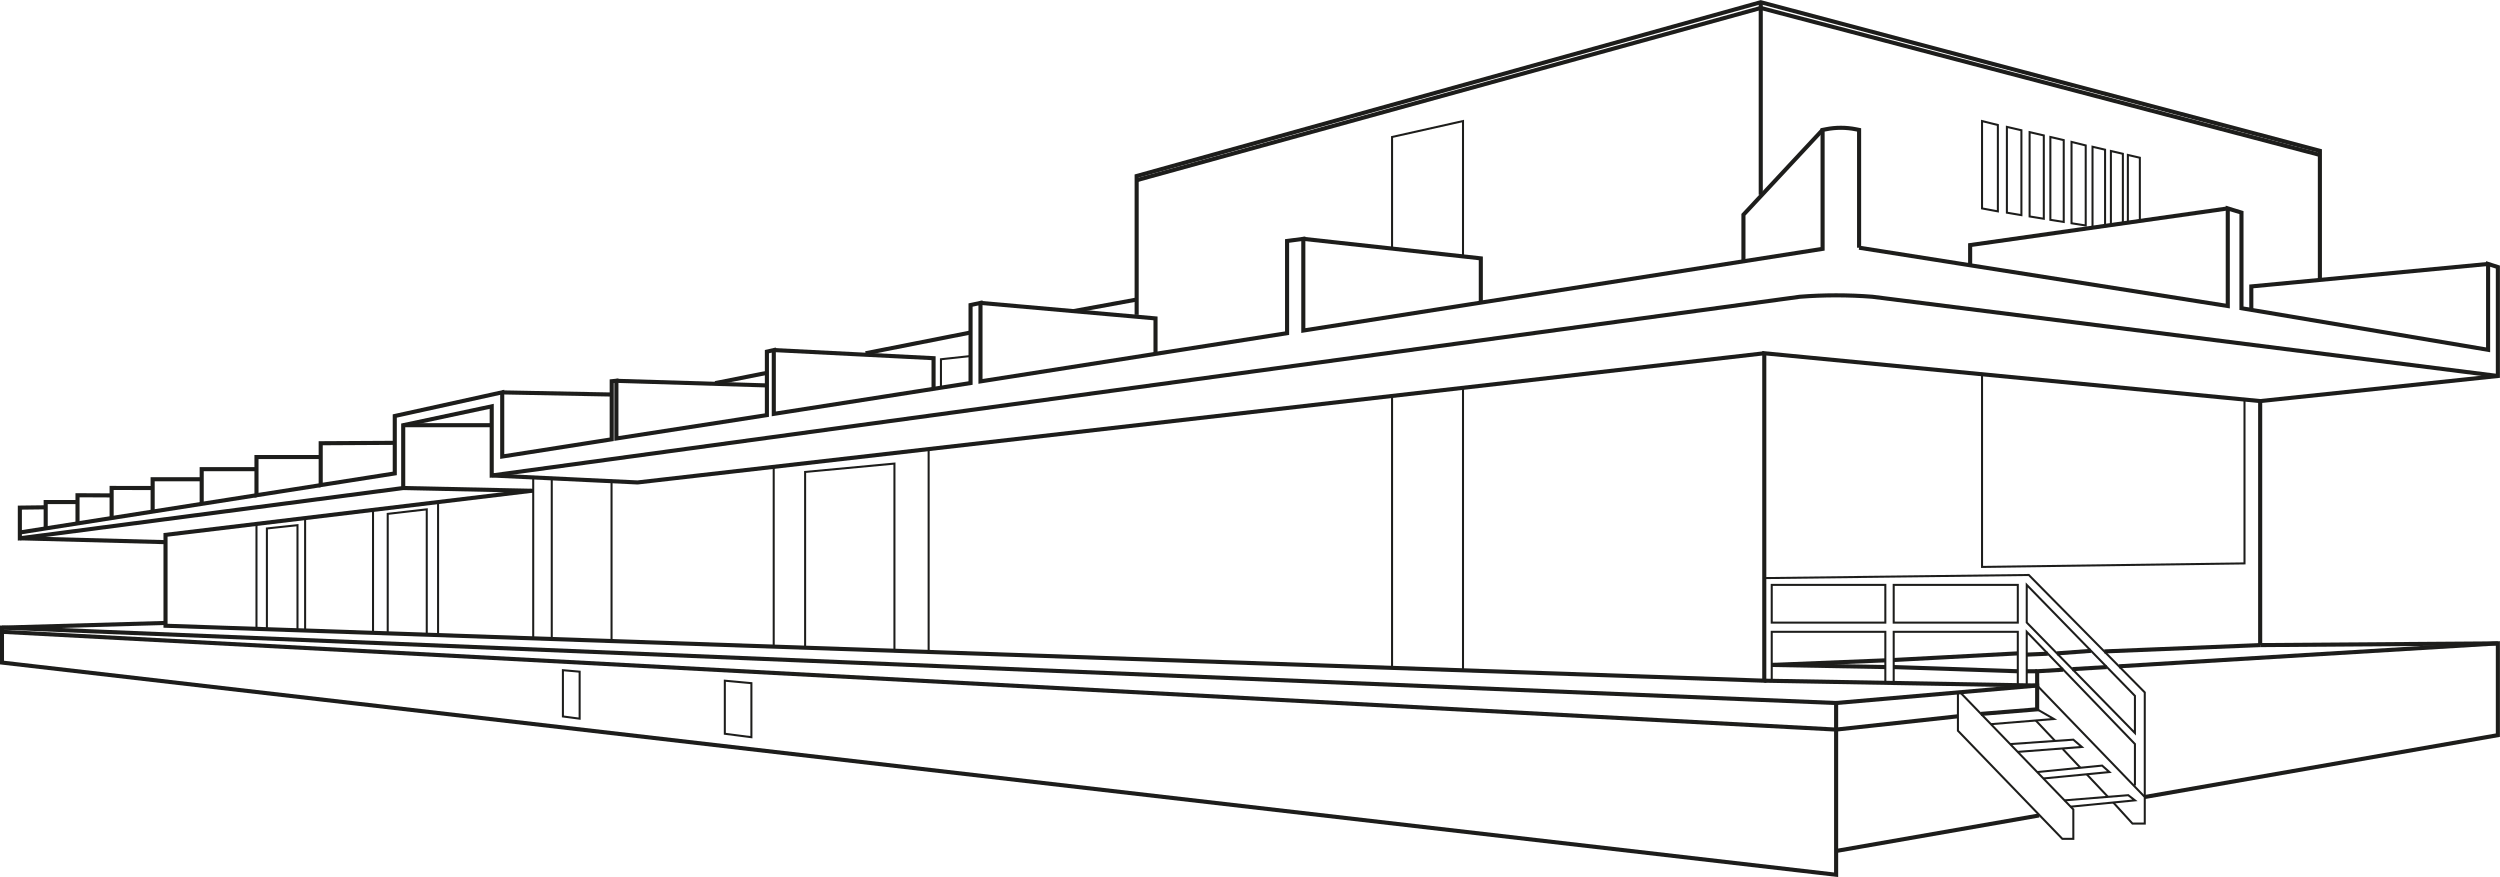 <?xml version="1.0" encoding="UTF-8"?>
<svg xmlns="http://www.w3.org/2000/svg" viewBox="0 0 304.8 106.94">
  <defs>
    <style>
      .cls-1 {
        stroke-width: .5px;
      }

      .cls-1, .cls-2 {
        fill: none;
        stroke: #1d1d1b;
        stroke-miterlimit: 10;
      }

      .cls-2 {
        stroke-width: .25px;
      }
    </style>
  </defs>
  <g id="Ebene_2">
    <polyline class="cls-1" points="138.58 38.39 138.58 21.46 214.67 .27 282.84 18.39 282.84 34.13"/>
    <polyline class="cls-1" points="275.56 78.65 275.56 48.9 304.54 45.84 304.54 32.56 303.35 32.18 303.35 42.65 273.28 37.58 273.28 25.92 271.61 25.41 271.61 37.31 226.66 30.2"/>
    <polygon class="cls-1" points=".24 76.52 223.86 85.71 223.86 106.65 .24 80.78 .24 76.52"/>
    <line class="cls-1" x1="248.6" y1="99.42" x2="223.86" y2="103.75"/>
    <polyline class="cls-1" points="258.35 81.24 258.59 81.22 304.54 78.44 304.54 89.63 261.49 97.17"/>
    <line class="cls-1" x1="252.66" y1="81.58" x2="256.86" y2="81.33"/>
    <polyline class="cls-1" points="223.86 85.71 248.37 83.58 248.37 81.84 251.55 81.65"/>
    <polyline class="cls-1" points="238.71 87.33 223.86 88.95 .24 77.03"/>
    <polyline class="cls-1" points="275.56 48.9 215.1 43.07 215.1 82.99 20.18 76.29 20.18 65.21 64.8 59.84"/>
    <line class="cls-1" x1="20.2" y1="66.1" x2="2.41" y2="65.63"/>
    <line class="cls-1" x1="214.67" y1=".27" x2="214.67" y2="23.75"/>
    <path class="cls-1" d="M304.54,45.84l-76.26-9.66h0c-2.95-.23-5.91-.23-8.85,0h0S59.95,57.97,59.95,57.97v-8.43l-10.79,2.3v7.66l-46.74,6.13v-3.74l3.15-.04"/>
    <path class="cls-1" d="M226.66,30.2v-14.36l-.4-.08c-1.2-.24-2.44-.24-3.64,0l-.41.08v14.5l-63.31,9.96v-11.18l-1.98.26v11.24l-37.38,5.88v-9.57l-1.21.26v9.51l-23.99,3.76v-7.78l-.84.19v7.74l-18.35,2.85v-7.04l-.57.06v7.08l-13.35,2.1v-7.83l-13.1,2.89v7l-9.03,1.42v-5.1l9.03-.05"/>
    <polyline class="cls-1" points="39.09 59.15 31.27 60.38 31.27 55.72 39.09 55.72"/>
    <line class="cls-1" x1="31.27" y1="60.38" x2="2.41" y2="64.92"/>
    <polyline class="cls-1" points="5.57 64.43 5.57 61.21 9.45 61.21"/>
    <polyline class="cls-1" points="9.45 63.82 9.45 60.38 13.61 60.4"/>
    <polyline class="cls-1" points="13.61 63.16 13.61 59.49 18.61 59.5"/>
    <polyline class="cls-1" points="18.61 62.38 18.61 58.43 24.59 58.43"/>
    <polyline class="cls-1" points="24.59 61.44 24.59 57.2 31.27 57.2"/>
    <polyline class="cls-1" points="222.2 15.84 212.56 26.18 212.56 31.85"/>
    <polyline class="cls-1" points="271.61 25.41 240.2 29.88 240.2 32.34"/>
    <polyline class="cls-1" points="303.35 32.18 274.48 34.92 274.48 37.78"/>
    <polyline class="cls-1" points="158.89 29.12 180.54 31.5 180.54 36.89"/>
    <polyline class="cls-1" points="119.53 36.93 140.88 38.82 140.88 43.13"/>
    <polyline class="cls-1" points="94.33 42.68 113.82 43.67 113.82 47.41"/>
    <line class="cls-1" x1="75.14" y1="46.43" x2="93.49" y2="46.99"/>
    <line class="cls-1" x1="61.21" y1="47.84" x2="74.56" y2="48.1"/>
    <line class="cls-1" x1=".24" y1="76.52" x2="20.18" y2="75.95"/>
    <line class="cls-1" x1="49.16" y1="51.84" x2="59.95" y2="51.84"/>
    <line class="cls-1" x1="49.16" y1="59.5" x2="65.01" y2="59.84"/>
    <polyline class="cls-1" points="59.95 57.97 77.73 58.82 215.1 43.07"/>
    <line class="cls-1" x1="214.67" y1=".97" x2="282.84" y2="18.89"/>
    <line class="cls-1" x1="214.67" y1=".97" x2="138.58" y2="21.97"/>
    <line class="cls-1" x1="138.58" y1="36.52" x2="130.88" y2="37.93"/>
    <line class="cls-1" x1="118.32" y1="40.54" x2="105.53" y2="43.07"/>
    <line class="cls-1" x1="93.49" y1="45.46" x2="87.19" y2="46.71"/>
    <polyline class="cls-1" points="215.1 82.99 248.37 83.58 248.37 86.48 241.51 87.04"/>
    <line class="cls-1" x1="248.37" y1="81.84" x2="247.1" y2="81.84"/>
    <line class="cls-1" x1="246.01" y1="81.84" x2="230.88" y2="81.33"/>
    <line class="cls-1" x1="304.54" y1="78.44" x2="275.56" y2="78.65"/>
    <line class="cls-1" x1="275.56" y1="78.65" x2="256.56" y2="79.42"/>
    <line class="cls-1" x1="254.93" y1="79.35" x2="250.77" y2="79.66"/>
    <line class="cls-1" x1="249.67" y1="79.7" x2="247.1" y2="79.81"/>
    <line class="cls-1" x1="229.86" y1="80.51" x2="216.01" y2="81.07"/>
    <polyline class="cls-1" points="246.01 79.66 231.01 80.46 230.88 80.47"/>
    <line class="cls-1" x1="216.01" y1="81.07" x2="229.86" y2="81.33"/>
  </g>
  <g id="Ebene_4">
    <polygon class="cls-2" points="241.65 14.76 241.65 25.41 243.58 25.77 243.58 15.24 241.65 14.76"/>
    <polygon class="cls-2" points="244.68 15.47 244.68 25.93 246.45 26.23 246.45 15.88 244.68 15.47"/>
    <polygon class="cls-2" points="247.45 16.11 247.45 26.39 249.18 26.67 249.18 16.51 247.45 16.11"/>
    <polygon class="cls-2" points="249.98 16.7 249.98 26.8 251.61 27.06 251.61 17.08 249.98 16.7"/>
    <polygon class="cls-2" points="252.56 17.3 252.56 27.22 254.29 27.49 254.29 17.73 252.56 17.3"/>
    <polyline class="cls-2" points="256.65 27.49 256.65 18.25 255.12 17.89 255.12 27.6"/>
    <polyline class="cls-2" points="257.36 27.44 257.36 18.41 258.82 18.75 258.82 27.23"/>
    <polyline class="cls-2" points="259.43 27.15 259.43 18.89 260.89 19.23 260.89 26.94"/>
    <polyline class="cls-2" points="241.65 45.63 241.65 69.12 273.65 68.69 273.65 48.72"/>
    <polyline class="cls-2" points="178.37 31.26 178.37 14.76 169.72 16.7 169.72 30.31"/>
    <line class="cls-2" x1="169.72" y1="48.28" x2="169.72" y2="81.42"/>
    <line class="cls-2" x1="178.37" y1="47.28" x2="178.37" y2="81.73"/>
    <polygon class="cls-2" points="88.37 82.99 88.37 89.46 91.61 89.88 91.61 83.29 88.37 82.99"/>
    <polygon class="cls-2" points="68.63 81.71 70.67 81.89 70.67 87.62 68.63 87.35 68.63 81.71"/>
    <line class="cls-2" x1="113.22" y1="54.75" x2="113.22" y2="79.49"/>
    <line class="cls-2" x1="94.33" y1="56.92" x2="94.33" y2="78.84"/>
    <polyline class="cls-2" points="109.05 79.34 109.05 56.52 98.16 57.54 98.16 78.97"/>
    <line class="cls-2" x1="74.56" y1="58.67" x2="74.56" y2="78.16"/>
    <polyline class="cls-2" points="65.01 77.82 65.01 59.84 65.01 58.21"/>
    <line class="cls-2" x1="67.27" y1="58.32" x2="67.27" y2="77.82"/>
    <line class="cls-2" x1="53.41" y1="61.21" x2="53.41" y2="77.43"/>
    <line class="cls-2" x1="45.48" y1="62.17" x2="45.48" y2="77.16"/>
    <polyline class="cls-2" points="47.27 77.16 47.27 62.65 52.03 62.1 52.03 77.38"/>
    <line class="cls-2" x1="31.27" y1="76.67" x2="31.27" y2="63.82"/>
    <line class="cls-2" x1="37.2" y1="63.16" x2="37.2" y2="76.87"/>
    <polyline class="cls-2" points="32.54 76.71 32.54 64.43 36.27 64.03 36.27 76.84"/>
    <polyline class="cls-2" points="114.72 47.27 114.72 43.8 118.32 43.41"/>
    <polyline class="cls-2" points="238.71 84.42 238.71 89.09 251.44 102.27 252.78 102.27 252.78 98.69 238.99 84.42"/>
    <polyline class="cls-2" points="248.37 83.58 261.49 97.17 261.49 100.41 259.99 100.41 257.65 97.84"/>
    <line class="cls-2" x1="248.2" y1="87.84" x2="250.56" y2="90.34"/>
    <line class="cls-2" x1="251.49" y1="91.32" x2="253.65" y2="93.61"/>
    <line class="cls-2" x1="254.41" y1="94.4" x2="257" y2="97.15"/>
    <polyline class="cls-2" points="245.07 90.72 252.78 90.18 253.82 91.07 245.99 91.67"/>
    <polyline class="cls-2" points="248.37 94.13 256.29 93.34 257.18 94.13 249.13 94.91"/>
    <polyline class="cls-2" points="251.7 97.58 259.48 96.95 260.29 97.58 252.45 98.35"/>
    <polyline class="cls-2" points="242.73 88.29 250.41 87.66 248.37 86.48"/>
    <polyline class="cls-2" points="215.1 70.48 247.35 70.1 261.49 84.42 261.49 97.17"/>
    <rect class="cls-2" x="230.88" y="71.31" width="15.13" height="4.6"/>
    <rect class="cls-2" x="216.01" y="71.31" width="13.85" height="4.6"/>
    <polyline class="cls-2" points="229.86 83.25 229.86 77.03 216.01 77.03 216.01 83.01"/>
    <polyline class="cls-2" points="230.88 83.27 230.88 77.03 246.01 77.03 246.01 83.54"/>
    <polygon class="cls-2" points="247.1 71.31 260.29 84.84 260.29 89.37 247.1 75.9 247.1 71.31"/>
    <polyline class="cls-2" points="247.1 83.63 247.1 77.03 260.29 90.71 260.29 95.77"/>
  </g>
</svg>